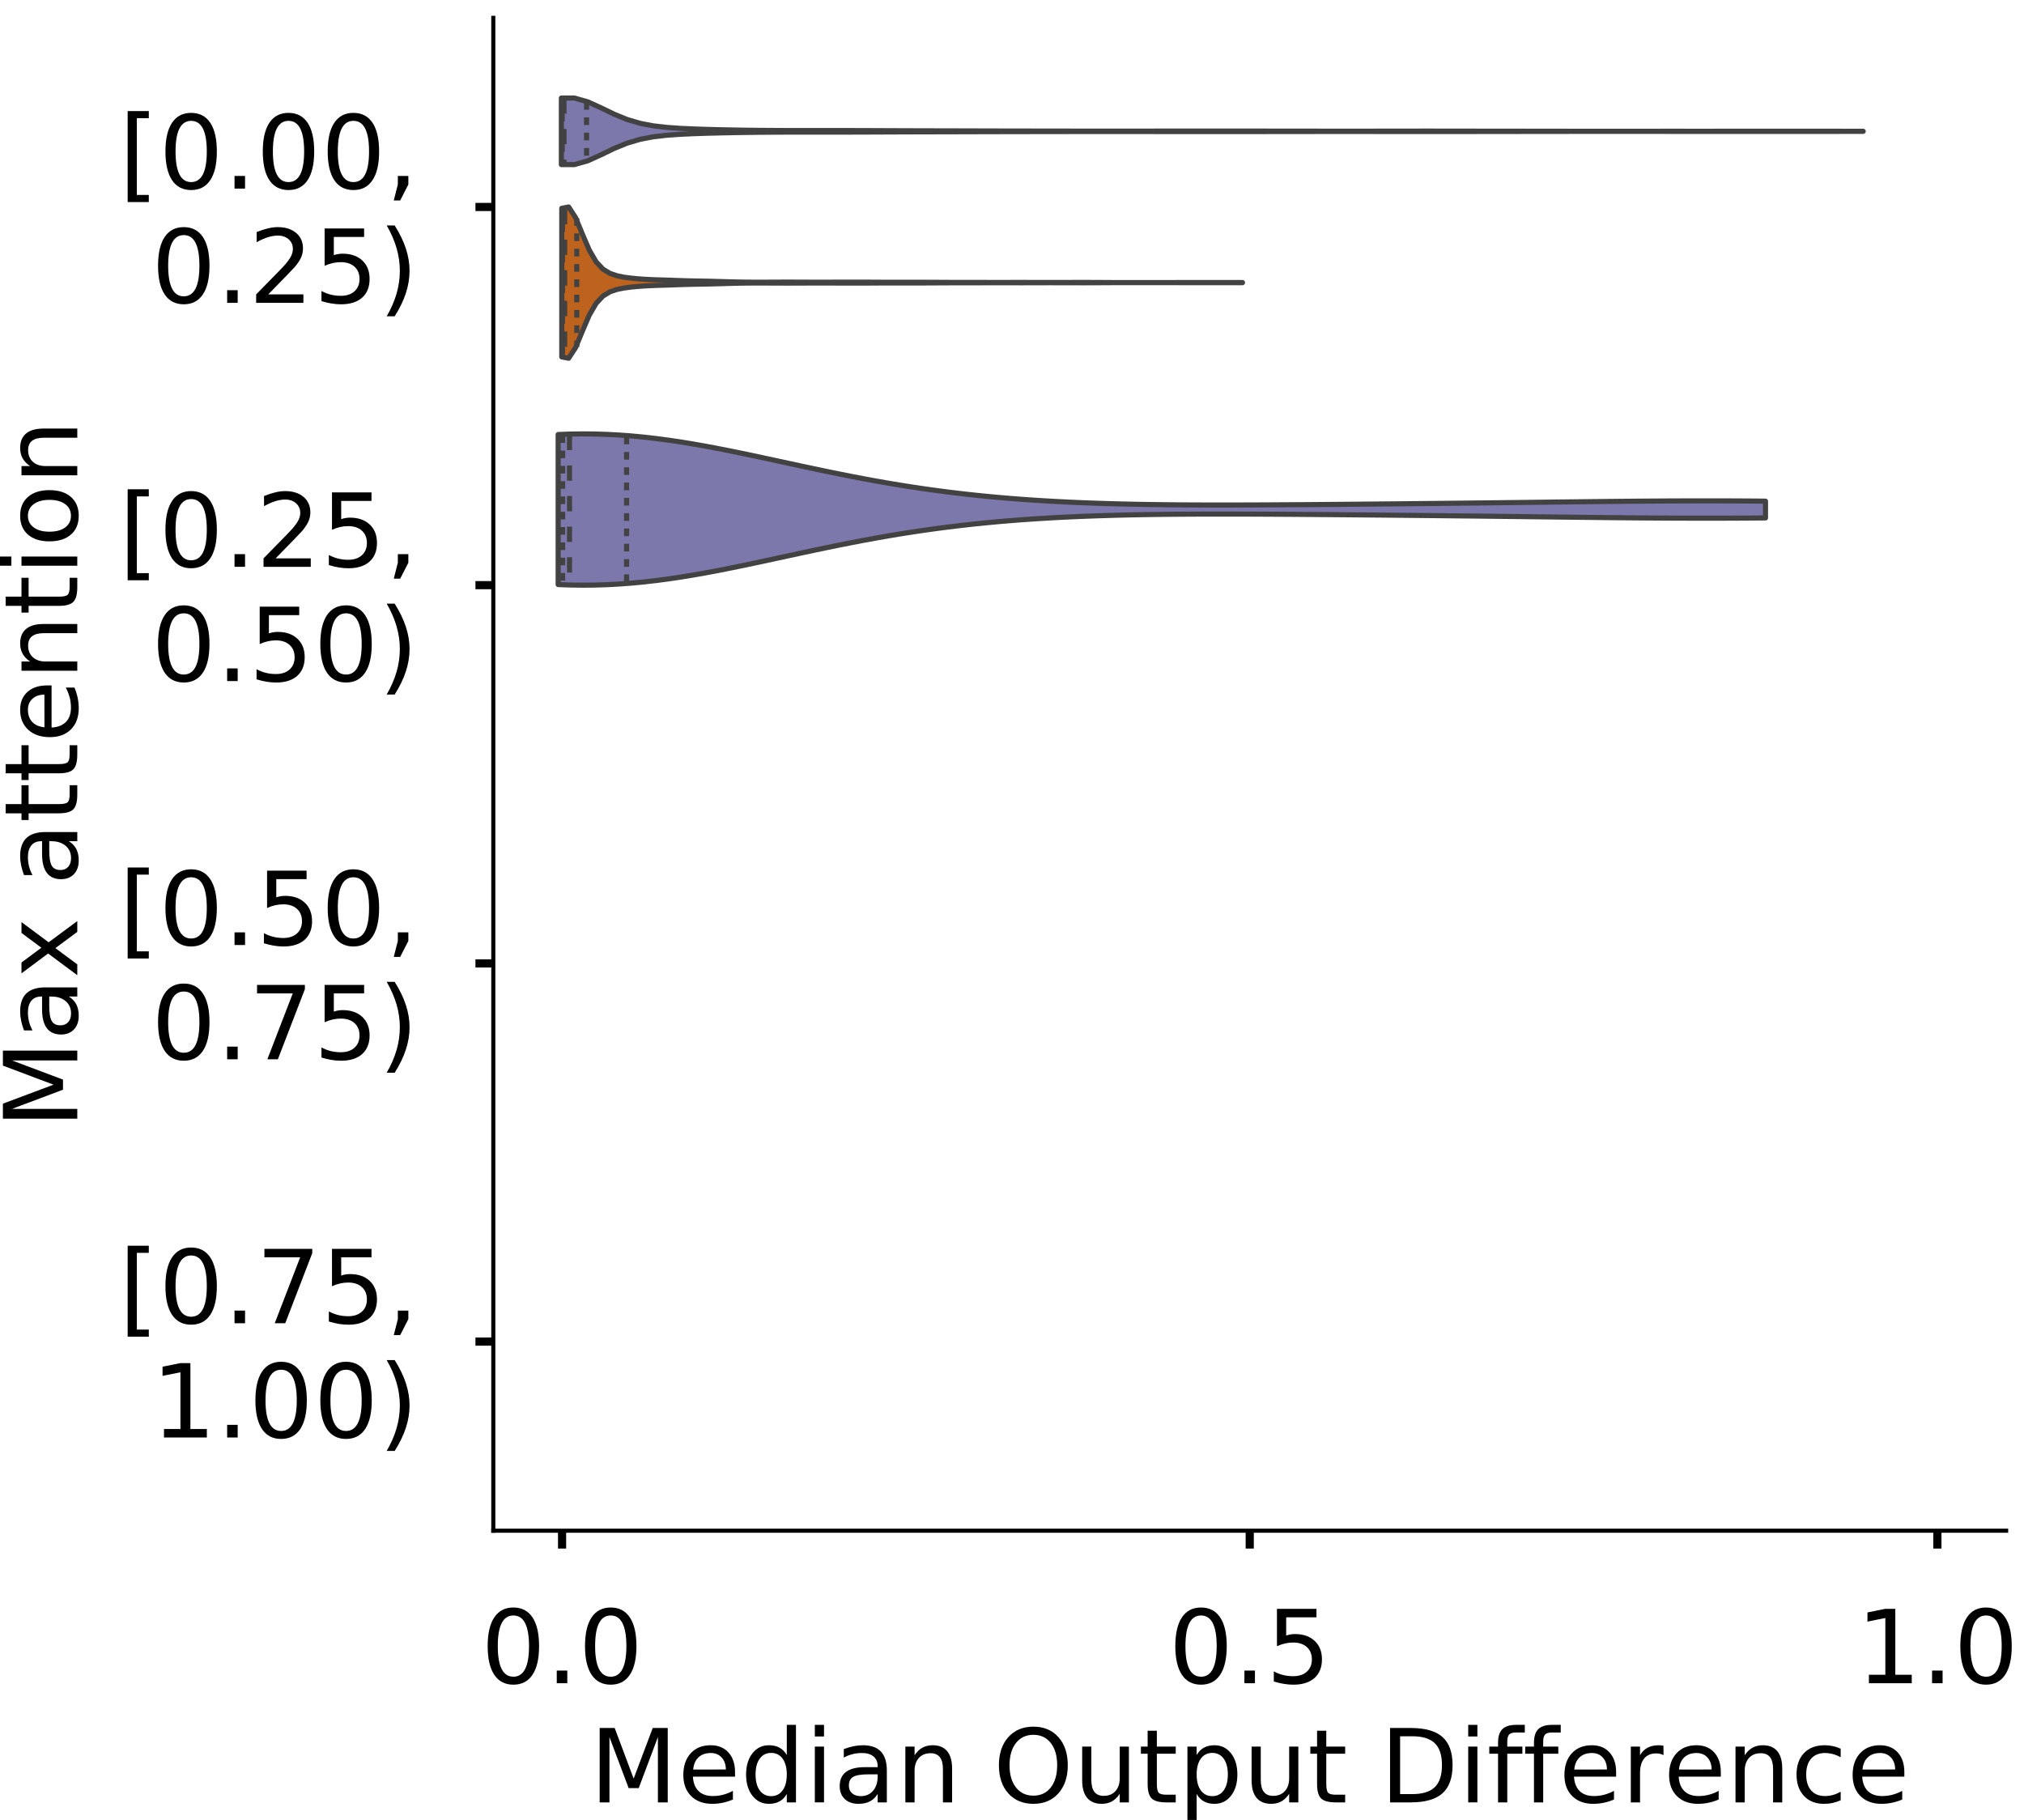 <?xml version="1.0" encoding="utf-8" standalone="no"?>
<!DOCTYPE svg PUBLIC "-//W3C//DTD SVG 1.1//EN"
  "http://www.w3.org/Graphics/SVG/1.1/DTD/svg11.dtd">
<!-- Created with matplotlib (https://matplotlib.org/) -->
<svg height="356.753pt" version="1.1" viewBox="0 0 396.753 356.753" width="396.753pt" xmlns="http://www.w3.org/2000/svg" xmlns:xlink="http://www.w3.org/1999/xlink">
 <defs>
  <style type="text/css">
*{stroke-linecap:butt;stroke-linejoin:round;}
  </style>
 </defs>
 <g id="figure_1">
  <g id="patch_1">
   <path d="M 0 356.753 
L 396.753 356.753 
L 396.753 0 
L 0 0 
z
" style="fill:#ffffff;"/>
  </g>
  <g id="axes_1">
   <g id="patch_2">
    <path d="M 96.7 300.053 
L 393.253 300.053 
L 393.253 3.5 
L 96.7 3.5 
z
" style="fill:#ffffff;"/>
   </g>
   <g id="PolyCollection_1">
    <defs>
     <path d="M 110.041 -324.489 
L 110.041 -337.534 
L 112.618 -337.532 
L 115.196 -336.803 
L 117.774 -335.634 
L 120.351 -334.387 
L 122.929 -333.331 
L 125.507 -332.571 
L 128.084 -332.082 
L 130.662 -331.784 
L 133.24 -331.601 
L 135.818 -331.482 
L 138.395 -331.396 
L 140.973 -331.33 
L 143.551 -331.277 
L 146.128 -331.235 
L 148.706 -331.204 
L 151.284 -331.184 
L 153.861 -331.172 
L 156.439 -331.167 
L 159.017 -331.167 
L 161.594 -331.168 
L 164.172 -331.167 
L 166.75 -331.164 
L 169.327 -331.157 
L 171.905 -331.147 
L 174.483 -331.136 
L 177.061 -331.126 
L 179.638 -331.118 
L 182.216 -331.111 
L 184.794 -331.105 
L 187.371 -331.099 
L 189.949 -331.093 
L 192.527 -331.086 
L 195.104 -331.079 
L 197.682 -331.074 
L 200.26 -331.07 
L 202.837 -331.066 
L 205.415 -331.062 
L 207.993 -331.059 
L 210.57 -331.055 
L 213.148 -331.052 
L 215.726 -331.05 
L 218.304 -331.049 
L 220.881 -331.051 
L 223.459 -331.053 
L 226.037 -331.056 
L 228.614 -331.059 
L 231.192 -331.06 
L 233.77 -331.06 
L 236.347 -331.06 
L 238.925 -331.059 
L 241.503 -331.058 
L 244.08 -331.058 
L 246.658 -331.057 
L 249.236 -331.056 
L 251.813 -331.054 
L 254.391 -331.05 
L 256.969 -331.047 
L 259.546 -331.044 
L 262.124 -331.043 
L 264.702 -331.042 
L 267.28 -331.044 
L 269.857 -331.046 
L 272.435 -331.05 
L 275.013 -331.054 
L 277.59 -331.056 
L 280.168 -331.057 
L 282.746 -331.055 
L 285.323 -331.052 
L 287.901 -331.048 
L 290.479 -331.044 
L 293.056 -331.041 
L 295.634 -331.038 
L 298.212 -331.036 
L 300.789 -331.033 
L 303.367 -331.03 
L 305.945 -331.026 
L 308.523 -331.023 
L 311.1 -331.021 
L 313.678 -331.02 
L 316.256 -331.02 
L 318.833 -331.021 
L 321.411 -331.023 
L 323.989 -331.024 
L 326.566 -331.025 
L 329.144 -331.025 
L 331.722 -331.024 
L 334.299 -331.024 
L 336.877 -331.025 
L 339.455 -331.026 
L 342.032 -331.028 
L 344.61 -331.03 
L 347.188 -331.032 
L 349.766 -331.032 
L 352.343 -331.032 
L 354.921 -331.031 
L 357.499 -331.028 
L 360.076 -331.026 
L 362.654 -331.023 
L 365.232 -331.02 
L 365.232 -331.003 
L 365.232 -331.003 
L 362.654 -331.001 
L 360.076 -330.998 
L 357.499 -330.995 
L 354.921 -330.993 
L 352.343 -330.992 
L 349.766 -330.991 
L 347.188 -330.992 
L 344.61 -330.994 
L 342.032 -330.996 
L 339.455 -330.997 
L 336.877 -330.999 
L 334.299 -330.999 
L 331.722 -330.999 
L 329.144 -330.999 
L 326.566 -330.999 
L 323.989 -331 
L 321.411 -331.001 
L 318.833 -331.002 
L 316.256 -331.004 
L 313.678 -331.004 
L 311.1 -331.003 
L 308.523 -331 
L 305.945 -330.997 
L 303.367 -330.994 
L 300.789 -330.991 
L 298.212 -330.988 
L 295.634 -330.985 
L 293.056 -330.983 
L 290.479 -330.979 
L 287.901 -330.976 
L 285.323 -330.972 
L 282.746 -330.969 
L 280.168 -330.967 
L 277.59 -330.968 
L 275.013 -330.97 
L 272.435 -330.974 
L 269.857 -330.977 
L 267.28 -330.98 
L 264.702 -330.981 
L 262.124 -330.981 
L 259.546 -330.979 
L 256.969 -330.977 
L 254.391 -330.973 
L 251.813 -330.97 
L 249.236 -330.968 
L 246.658 -330.966 
L 244.08 -330.966 
L 241.503 -330.966 
L 238.925 -330.965 
L 236.347 -330.964 
L 233.77 -330.963 
L 231.192 -330.963 
L 228.614 -330.965 
L 226.037 -330.967 
L 223.459 -330.97 
L 220.881 -330.973 
L 218.304 -330.974 
L 215.726 -330.974 
L 213.148 -330.972 
L 210.57 -330.969 
L 207.993 -330.965 
L 205.415 -330.961 
L 202.837 -330.958 
L 200.26 -330.954 
L 197.682 -330.95 
L 195.104 -330.944 
L 192.527 -330.938 
L 189.949 -330.931 
L 187.371 -330.924 
L 184.794 -330.918 
L 182.216 -330.912 
L 179.638 -330.906 
L 177.061 -330.898 
L 174.483 -330.888 
L 171.905 -330.877 
L 169.327 -330.867 
L 166.75 -330.86 
L 164.172 -330.856 
L 161.594 -330.856 
L 159.017 -330.857 
L 156.439 -330.856 
L 153.861 -330.852 
L 151.284 -330.84 
L 148.706 -330.819 
L 146.128 -330.788 
L 143.551 -330.747 
L 140.973 -330.694 
L 138.395 -330.628 
L 135.818 -330.542 
L 133.24 -330.422 
L 130.662 -330.239 
L 128.084 -329.941 
L 125.507 -329.452 
L 122.929 -328.693 
L 120.351 -327.637 
L 117.774 -326.39 
L 115.196 -325.22 
L 112.618 -324.492 
L 110.041 -324.489 
z
" id="m27e1984eb0" style="stroke:#424242;"/>
    </defs>
    <g clip-path="url(#p5f939a2871)">
     <use style="fill:#7c78ab;stroke:#424242;" x="0" xlink:href="#m27e1984eb0" y="356.753"/>
    </g>
   </g>
   <g id="PolyCollection_2">
    <defs>
     <path d="M 110.12 -286.792 
L 110.12 -315.921 
L 111.468 -316.184 
L 112.816 -314.118 
L 114.164 -310.861 
L 115.512 -307.723 
L 116.86 -305.417 
L 118.207 -303.986 
L 119.555 -303.17 
L 120.903 -302.707 
L 122.251 -302.43 
L 123.599 -302.247 
L 124.947 -302.114 
L 126.295 -302.014 
L 127.643 -301.945 
L 128.99 -301.897 
L 130.338 -301.857 
L 131.686 -301.813 
L 133.034 -301.765 
L 134.382 -301.721 
L 135.73 -301.688 
L 137.078 -301.663 
L 138.426 -301.639 
L 139.773 -301.608 
L 141.121 -301.571 
L 142.469 -301.532 
L 143.817 -301.496 
L 145.165 -301.467 
L 146.513 -301.448 
L 147.861 -301.438 
L 149.208 -301.437 
L 150.556 -301.442 
L 151.904 -301.449 
L 153.252 -301.454 
L 154.6 -301.456 
L 155.948 -301.453 
L 157.296 -301.447 
L 158.644 -301.442 
L 159.991 -301.439 
L 161.339 -301.439 
L 162.687 -301.441 
L 164.035 -301.445 
L 165.383 -301.448 
L 166.731 -301.451 
L 168.079 -301.451 
L 169.427 -301.449 
L 170.774 -301.442 
L 172.122 -301.435 
L 173.47 -301.428 
L 174.818 -301.425 
L 176.166 -301.426 
L 177.514 -301.429 
L 178.862 -301.43 
L 180.21 -301.428 
L 181.557 -301.423 
L 182.905 -301.416 
L 184.253 -301.41 
L 185.601 -301.403 
L 186.949 -301.398 
L 188.297 -301.394 
L 189.645 -301.393 
L 190.992 -301.393 
L 192.34 -301.392 
L 193.688 -301.389 
L 195.036 -301.387 
L 196.384 -301.386 
L 197.732 -301.389 
L 199.08 -301.391 
L 200.428 -301.392 
L 201.775 -301.389 
L 203.123 -301.385 
L 204.471 -301.382 
L 205.819 -301.38 
L 207.167 -301.382 
L 208.515 -301.385 
L 209.863 -301.389 
L 211.211 -301.391 
L 212.558 -301.392 
L 213.906 -301.389 
L 215.254 -301.384 
L 216.602 -301.376 
L 217.95 -301.369 
L 219.298 -301.364 
L 220.646 -301.363 
L 221.994 -301.364 
L 223.341 -301.366 
L 224.689 -301.367 
L 226.037 -301.366 
L 227.385 -301.365 
L 228.733 -301.365 
L 230.081 -301.367 
L 231.429 -301.371 
L 232.776 -301.375 
L 234.124 -301.377 
L 235.472 -301.377 
L 236.82 -301.374 
L 238.168 -301.373 
L 239.516 -301.374 
L 240.864 -301.375 
L 242.212 -301.375 
L 243.559 -301.373 
L 243.559 -301.34 
L 243.559 -301.34 
L 242.212 -301.338 
L 240.864 -301.338 
L 239.516 -301.339 
L 238.168 -301.34 
L 236.82 -301.339 
L 235.472 -301.336 
L 234.124 -301.336 
L 232.776 -301.338 
L 231.429 -301.342 
L 230.081 -301.346 
L 228.733 -301.348 
L 227.385 -301.348 
L 226.037 -301.347 
L 224.689 -301.346 
L 223.341 -301.347 
L 221.994 -301.349 
L 220.646 -301.35 
L 219.298 -301.349 
L 217.95 -301.344 
L 216.602 -301.337 
L 215.254 -301.329 
L 213.906 -301.324 
L 212.558 -301.321 
L 211.211 -301.322 
L 209.863 -301.324 
L 208.515 -301.328 
L 207.167 -301.331 
L 205.819 -301.333 
L 204.471 -301.331 
L 203.123 -301.328 
L 201.775 -301.324 
L 200.428 -301.321 
L 199.08 -301.322 
L 197.732 -301.324 
L 196.384 -301.327 
L 195.036 -301.326 
L 193.688 -301.324 
L 192.34 -301.321 
L 190.992 -301.32 
L 189.645 -301.32 
L 188.297 -301.319 
L 186.949 -301.315 
L 185.601 -301.31 
L 184.253 -301.303 
L 182.905 -301.297 
L 181.557 -301.29 
L 180.21 -301.285 
L 178.862 -301.283 
L 177.514 -301.284 
L 176.166 -301.287 
L 174.818 -301.288 
L 173.47 -301.285 
L 172.122 -301.278 
L 170.774 -301.271 
L 169.427 -301.264 
L 168.079 -301.262 
L 166.731 -301.262 
L 165.383 -301.265 
L 164.035 -301.268 
L 162.687 -301.272 
L 161.339 -301.274 
L 159.991 -301.274 
L 158.644 -301.271 
L 157.296 -301.266 
L 155.948 -301.26 
L 154.6 -301.257 
L 153.252 -301.259 
L 151.904 -301.264 
L 150.556 -301.271 
L 149.208 -301.276 
L 147.861 -301.274 
L 146.513 -301.265 
L 145.165 -301.246 
L 143.817 -301.217 
L 142.469 -301.181 
L 141.121 -301.142 
L 139.773 -301.105 
L 138.426 -301.074 
L 137.078 -301.05 
L 135.73 -301.025 
L 134.382 -300.992 
L 133.034 -300.948 
L 131.686 -300.9 
L 130.338 -300.856 
L 128.99 -300.816 
L 127.643 -300.768 
L 126.295 -300.699 
L 124.947 -300.599 
L 123.599 -300.466 
L 122.251 -300.283 
L 120.903 -300.006 
L 119.555 -299.543 
L 118.207 -298.727 
L 116.86 -297.296 
L 115.512 -294.99 
L 114.164 -291.852 
L 112.816 -288.595 
L 111.468 -286.529 
L 110.12 -286.792 
z
" id="mfe3f7e3e13" style="stroke:#424242;"/>
    </defs>
    <g clip-path="url(#p5f939a2871)">
     <use style="fill:#be631d;stroke:#424242;" x="0" xlink:href="#mfe3f7e3e13" y="356.753"/>
    </g>
   </g>
   <g id="PolyCollection_3">
    <defs>
     <path d="M 109.414 -242.164 
L 109.414 -271.583 
L 111.804 -271.669 
L 114.195 -271.701 
L 116.586 -271.68 
L 118.976 -271.605 
L 121.367 -271.478 
L 123.757 -271.3 
L 126.148 -271.074 
L 128.538 -270.802 
L 130.929 -270.488 
L 133.32 -270.135 
L 135.71 -269.746 
L 138.101 -269.326 
L 140.491 -268.879 
L 142.882 -268.41 
L 145.273 -267.922 
L 147.663 -267.421 
L 150.054 -266.91 
L 152.444 -266.394 
L 154.835 -265.876 
L 157.225 -265.361 
L 159.616 -264.852 
L 162.007 -264.352 
L 164.397 -263.863 
L 166.788 -263.389 
L 169.178 -262.931 
L 171.569 -262.491 
L 173.96 -262.071 
L 176.35 -261.671 
L 178.741 -261.294 
L 181.131 -260.938 
L 183.522 -260.605 
L 185.913 -260.294 
L 188.303 -260.005 
L 190.694 -259.739 
L 193.084 -259.494 
L 195.475 -259.269 
L 197.865 -259.065 
L 200.256 -258.88 
L 202.647 -258.713 
L 205.037 -258.564 
L 207.428 -258.431 
L 209.818 -258.313 
L 212.209 -258.21 
L 214.6 -258.12 
L 216.99 -258.043 
L 219.381 -257.977 
L 221.771 -257.922 
L 224.162 -257.876 
L 226.553 -257.84 
L 228.943 -257.811 
L 231.334 -257.789 
L 233.724 -257.774 
L 236.115 -257.765 
L 238.505 -257.761 
L 240.896 -257.761 
L 243.287 -257.766 
L 245.677 -257.773 
L 248.068 -257.784 
L 250.458 -257.797 
L 252.849 -257.812 
L 255.24 -257.828 
L 257.63 -257.847 
L 260.021 -257.866 
L 262.411 -257.886 
L 264.802 -257.907 
L 267.193 -257.929 
L 269.583 -257.951 
L 271.974 -257.974 
L 274.364 -257.997 
L 276.755 -258.021 
L 279.145 -258.046 
L 281.536 -258.07 
L 283.927 -258.096 
L 286.317 -258.122 
L 288.708 -258.148 
L 291.098 -258.175 
L 293.489 -258.203 
L 295.88 -258.231 
L 298.27 -258.26 
L 300.661 -258.288 
L 303.051 -258.317 
L 305.442 -258.346 
L 307.832 -258.374 
L 310.223 -258.402 
L 312.614 -258.429 
L 315.004 -258.454 
L 317.395 -258.478 
L 319.785 -258.5 
L 322.176 -258.52 
L 324.567 -258.537 
L 326.957 -258.551 
L 329.348 -258.562 
L 331.738 -258.568 
L 334.129 -258.571 
L 336.52 -258.57 
L 338.91 -258.564 
L 341.301 -258.553 
L 343.691 -258.538 
L 346.082 -258.518 
L 346.082 -255.229 
L 346.082 -255.229 
L 343.691 -255.209 
L 341.301 -255.194 
L 338.91 -255.183 
L 336.52 -255.177 
L 334.129 -255.176 
L 331.738 -255.179 
L 329.348 -255.185 
L 326.957 -255.196 
L 324.567 -255.21 
L 322.176 -255.227 
L 319.785 -255.247 
L 317.395 -255.269 
L 315.004 -255.293 
L 312.614 -255.318 
L 310.223 -255.345 
L 307.832 -255.373 
L 305.442 -255.401 
L 303.051 -255.43 
L 300.661 -255.459 
L 298.27 -255.487 
L 295.88 -255.516 
L 293.489 -255.544 
L 291.098 -255.572 
L 288.708 -255.599 
L 286.317 -255.625 
L 283.927 -255.651 
L 281.536 -255.677 
L 279.145 -255.701 
L 276.755 -255.726 
L 274.364 -255.75 
L 271.974 -255.773 
L 269.583 -255.796 
L 267.193 -255.818 
L 264.802 -255.84 
L 262.411 -255.861 
L 260.021 -255.881 
L 257.63 -255.9 
L 255.24 -255.919 
L 252.849 -255.935 
L 250.458 -255.95 
L 248.068 -255.963 
L 245.677 -255.974 
L 243.287 -255.981 
L 240.896 -255.986 
L 238.505 -255.986 
L 236.115 -255.982 
L 233.724 -255.973 
L 231.334 -255.958 
L 228.943 -255.936 
L 226.553 -255.907 
L 224.162 -255.871 
L 221.771 -255.825 
L 219.381 -255.77 
L 216.99 -255.704 
L 214.6 -255.627 
L 212.209 -255.537 
L 209.818 -255.434 
L 207.428 -255.316 
L 205.037 -255.183 
L 202.647 -255.034 
L 200.256 -254.867 
L 197.865 -254.682 
L 195.475 -254.478 
L 193.084 -254.253 
L 190.694 -254.008 
L 188.303 -253.742 
L 185.913 -253.453 
L 183.522 -253.142 
L 181.131 -252.809 
L 178.741 -252.453 
L 176.35 -252.076 
L 173.96 -251.676 
L 171.569 -251.256 
L 169.178 -250.816 
L 166.788 -250.358 
L 164.397 -249.884 
L 162.007 -249.395 
L 159.616 -248.895 
L 157.225 -248.386 
L 154.835 -247.871 
L 152.444 -247.353 
L 150.054 -246.837 
L 147.663 -246.326 
L 145.273 -245.825 
L 142.882 -245.337 
L 140.491 -244.868 
L 138.101 -244.421 
L 135.71 -244.001 
L 133.32 -243.612 
L 130.929 -243.259 
L 128.538 -242.945 
L 126.148 -242.673 
L 123.757 -242.447 
L 121.367 -242.269 
L 118.976 -242.142 
L 116.586 -242.067 
L 114.195 -242.046 
L 111.804 -242.078 
L 109.414 -242.164 
z
" id="m04aef0088c" style="stroke:#424242;"/>
    </defs>
    <g clip-path="url(#p5f939a2871)">
     <use style="fill:#7c78ab;stroke:#424242;" x="0" xlink:href="#m04aef0088c" y="356.753"/>
    </g>
   </g>
   <g id="patch_3">
    <path clip-path="url(#p5f939a2871)" d="M 110.18 40.569 
L 110.18 40.569 
L 110.18 40.569 
L 110.18 40.569 
z
" style="fill:#7c78ab;stroke:#424242;stroke-linejoin:miter;stroke-width:0.5;"/>
   </g>
   <g id="patch_4">
    <path clip-path="url(#p5f939a2871)" d="M 110.18 40.569 
L 110.18 40.569 
L 110.18 40.569 
L 110.18 40.569 
z
" style="fill:#be631d;stroke:#424242;stroke-linejoin:miter;stroke-width:0.5;"/>
   </g>
   <g id="matplotlib.axis_1">
    <g id="xtick_1">
     <g id="line2d_1">
      <defs>
       <path d="M 0 0 
L 0 3.5 
" id="mf118e7dd90" style="stroke:#000000;stroke-width:1.6;"/>
      </defs>
      <g>
       <use style="stroke:#000000;stroke-width:1.6;" x="110.18" xlink:href="#mf118e7dd90" y="300.053"/>
      </g>
     </g>
     <g id="text_1">
      <!-- 0.0 -->
      <defs>
       <path d="M 31.781 66.406 
Q 24.172 66.406 20.328 58.906 
Q 16.5 51.422 16.5 36.375 
Q 16.5 21.391 20.328 13.891 
Q 24.172 6.391 31.781 6.391 
Q 39.453 6.391 43.281 13.891 
Q 47.125 21.391 47.125 36.375 
Q 47.125 51.422 43.281 58.906 
Q 39.453 66.406 31.781 66.406 
z
M 31.781 74.219 
Q 44.047 74.219 50.516 64.516 
Q 56.984 54.828 56.984 36.375 
Q 56.984 17.969 50.516 8.266 
Q 44.047 -1.422 31.781 -1.422 
Q 19.531 -1.422 13.062 8.266 
Q 6.594 17.969 6.594 36.375 
Q 6.594 54.828 13.062 64.516 
Q 19.531 74.219 31.781 74.219 
z
" id="DejaVuSans-48"/>
       <path d="M 10.688 12.406 
L 21 12.406 
L 21 0 
L 10.688 0 
z
" id="DejaVuSans-46"/>
      </defs>
      <g transform="translate(94.277 329.95)scale(0.2 -0.2)">
       <use xlink:href="#DejaVuSans-48"/>
       <use x="63.623" xlink:href="#DejaVuSans-46"/>
       <use x="95.41" xlink:href="#DejaVuSans-48"/>
      </g>
     </g>
    </g>
    <g id="xtick_2">
     <g id="line2d_2">
      <g>
       <use style="stroke:#000000;stroke-width:1.6;" x="244.977" xlink:href="#mf118e7dd90" y="300.053"/>
      </g>
     </g>
     <g id="text_2">
      <!-- 0.5 -->
      <defs>
       <path d="M 10.797 72.906 
L 49.516 72.906 
L 49.516 64.594 
L 19.828 64.594 
L 19.828 46.734 
Q 21.969 47.469 24.109 47.828 
Q 26.266 48.188 28.422 48.188 
Q 40.625 48.188 47.75 41.5 
Q 54.891 34.812 54.891 23.391 
Q 54.891 11.625 47.562 5.094 
Q 40.234 -1.422 26.906 -1.422 
Q 22.312 -1.422 17.547 -0.641 
Q 12.797 0.141 7.719 1.703 
L 7.719 11.625 
Q 12.109 9.234 16.797 8.062 
Q 21.484 6.891 26.703 6.891 
Q 35.156 6.891 40.078 11.328 
Q 45.016 15.766 45.016 23.391 
Q 45.016 31 40.078 35.438 
Q 35.156 39.891 26.703 39.891 
Q 22.75 39.891 18.812 39.016 
Q 14.891 38.141 10.797 36.281 
z
" id="DejaVuSans-53"/>
      </defs>
      <g transform="translate(229.074 329.95)scale(0.2 -0.2)">
       <use xlink:href="#DejaVuSans-48"/>
       <use x="63.623" xlink:href="#DejaVuSans-46"/>
       <use x="95.41" xlink:href="#DejaVuSans-53"/>
      </g>
     </g>
    </g>
    <g id="xtick_3">
     <g id="line2d_3">
      <g>
       <use style="stroke:#000000;stroke-width:1.6;" x="379.774" xlink:href="#mf118e7dd90" y="300.053"/>
      </g>
     </g>
     <g id="text_3">
      <!-- 1.0 -->
      <defs>
       <path d="M 12.406 8.297 
L 28.516 8.297 
L 28.516 63.922 
L 10.984 60.406 
L 10.984 69.391 
L 28.422 72.906 
L 38.281 72.906 
L 38.281 8.297 
L 54.391 8.297 
L 54.391 0 
L 12.406 0 
z
" id="DejaVuSans-49"/>
      </defs>
      <g transform="translate(363.871 329.95)scale(0.2 -0.2)">
       <use xlink:href="#DejaVuSans-49"/>
       <use x="63.623" xlink:href="#DejaVuSans-46"/>
       <use x="95.41" xlink:href="#DejaVuSans-48"/>
      </g>
     </g>
    </g>
    <g id="text_4">
     <!-- Median Output Difference -->
     <defs>
      <path d="M 9.812 72.906 
L 24.516 72.906 
L 43.109 23.297 
L 61.812 72.906 
L 76.516 72.906 
L 76.516 0 
L 66.891 0 
L 66.891 64.016 
L 48.094 14.016 
L 38.188 14.016 
L 19.391 64.016 
L 19.391 0 
L 9.812 0 
z
" id="DejaVuSans-77"/>
      <path d="M 56.203 29.594 
L 56.203 25.203 
L 14.891 25.203 
Q 15.484 15.922 20.484 11.062 
Q 25.484 6.203 34.422 6.203 
Q 39.594 6.203 44.453 7.469 
Q 49.312 8.734 54.109 11.281 
L 54.109 2.781 
Q 49.266 0.734 44.188 -0.344 
Q 39.109 -1.422 33.891 -1.422 
Q 20.797 -1.422 13.156 6.188 
Q 5.516 13.812 5.516 26.812 
Q 5.516 40.234 12.766 48.109 
Q 20.016 56 32.328 56 
Q 43.359 56 49.781 48.891 
Q 56.203 41.797 56.203 29.594 
z
M 47.219 32.234 
Q 47.125 39.594 43.094 43.984 
Q 39.062 48.391 32.422 48.391 
Q 24.906 48.391 20.391 44.141 
Q 15.875 39.891 15.188 32.172 
z
" id="DejaVuSans-101"/>
      <path d="M 45.406 46.391 
L 45.406 75.984 
L 54.391 75.984 
L 54.391 0 
L 45.406 0 
L 45.406 8.203 
Q 42.578 3.328 38.25 0.953 
Q 33.938 -1.422 27.875 -1.422 
Q 17.969 -1.422 11.734 6.484 
Q 5.516 14.406 5.516 27.297 
Q 5.516 40.188 11.734 48.094 
Q 17.969 56 27.875 56 
Q 33.938 56 38.25 53.625 
Q 42.578 51.266 45.406 46.391 
z
M 14.797 27.297 
Q 14.797 17.391 18.875 11.75 
Q 22.953 6.109 30.078 6.109 
Q 37.203 6.109 41.297 11.75 
Q 45.406 17.391 45.406 27.297 
Q 45.406 37.203 41.297 42.844 
Q 37.203 48.484 30.078 48.484 
Q 22.953 48.484 18.875 42.844 
Q 14.797 37.203 14.797 27.297 
z
" id="DejaVuSans-100"/>
      <path d="M 9.422 54.688 
L 18.406 54.688 
L 18.406 0 
L 9.422 0 
z
M 9.422 75.984 
L 18.406 75.984 
L 18.406 64.594 
L 9.422 64.594 
z
" id="DejaVuSans-105"/>
      <path d="M 34.281 27.484 
Q 23.391 27.484 19.188 25 
Q 14.984 22.516 14.984 16.5 
Q 14.984 11.719 18.141 8.906 
Q 21.297 6.109 26.703 6.109 
Q 34.188 6.109 38.703 11.406 
Q 43.219 16.703 43.219 25.484 
L 43.219 27.484 
z
M 52.203 31.203 
L 52.203 0 
L 43.219 0 
L 43.219 8.297 
Q 40.141 3.328 35.547 0.953 
Q 30.953 -1.422 24.312 -1.422 
Q 15.922 -1.422 10.953 3.297 
Q 6 8.016 6 15.922 
Q 6 25.141 12.172 29.828 
Q 18.359 34.516 30.609 34.516 
L 43.219 34.516 
L 43.219 35.406 
Q 43.219 41.609 39.141 45 
Q 35.062 48.391 27.688 48.391 
Q 23 48.391 18.547 47.266 
Q 14.109 46.141 10.016 43.891 
L 10.016 52.203 
Q 14.938 54.109 19.578 55.047 
Q 24.219 56 28.609 56 
Q 40.484 56 46.344 49.844 
Q 52.203 43.703 52.203 31.203 
z
" id="DejaVuSans-97"/>
      <path d="M 54.891 33.016 
L 54.891 0 
L 45.906 0 
L 45.906 32.719 
Q 45.906 40.484 42.875 44.328 
Q 39.844 48.188 33.797 48.188 
Q 26.516 48.188 22.312 43.547 
Q 18.109 38.922 18.109 30.906 
L 18.109 0 
L 9.078 0 
L 9.078 54.688 
L 18.109 54.688 
L 18.109 46.188 
Q 21.344 51.125 25.703 53.562 
Q 30.078 56 35.797 56 
Q 45.219 56 50.047 50.172 
Q 54.891 44.344 54.891 33.016 
z
" id="DejaVuSans-110"/>
      <path id="DejaVuSans-32"/>
      <path d="M 39.406 66.219 
Q 28.656 66.219 22.328 58.203 
Q 16.016 50.203 16.016 36.375 
Q 16.016 22.609 22.328 14.594 
Q 28.656 6.594 39.406 6.594 
Q 50.141 6.594 56.422 14.594 
Q 62.703 22.609 62.703 36.375 
Q 62.703 50.203 56.422 58.203 
Q 50.141 66.219 39.406 66.219 
z
M 39.406 74.219 
Q 54.734 74.219 63.906 63.938 
Q 73.094 53.656 73.094 36.375 
Q 73.094 19.141 63.906 8.859 
Q 54.734 -1.422 39.406 -1.422 
Q 24.031 -1.422 14.812 8.828 
Q 5.609 19.094 5.609 36.375 
Q 5.609 53.656 14.812 63.938 
Q 24.031 74.219 39.406 74.219 
z
" id="DejaVuSans-79"/>
      <path d="M 8.5 21.578 
L 8.5 54.688 
L 17.484 54.688 
L 17.484 21.922 
Q 17.484 14.156 20.5 10.266 
Q 23.531 6.391 29.594 6.391 
Q 36.859 6.391 41.078 11.031 
Q 45.312 15.672 45.312 23.688 
L 45.312 54.688 
L 54.297 54.688 
L 54.297 0 
L 45.312 0 
L 45.312 8.406 
Q 42.047 3.422 37.719 1 
Q 33.406 -1.422 27.688 -1.422 
Q 18.266 -1.422 13.375 4.438 
Q 8.5 10.297 8.5 21.578 
z
M 31.109 56 
z
" id="DejaVuSans-117"/>
      <path d="M 18.312 70.219 
L 18.312 54.688 
L 36.812 54.688 
L 36.812 47.703 
L 18.312 47.703 
L 18.312 18.016 
Q 18.312 11.328 20.141 9.422 
Q 21.969 7.516 27.594 7.516 
L 36.812 7.516 
L 36.812 0 
L 27.594 0 
Q 17.188 0 13.234 3.875 
Q 9.281 7.766 9.281 18.016 
L 9.281 47.703 
L 2.688 47.703 
L 2.688 54.688 
L 9.281 54.688 
L 9.281 70.219 
z
" id="DejaVuSans-116"/>
      <path d="M 18.109 8.203 
L 18.109 -20.797 
L 9.078 -20.797 
L 9.078 54.688 
L 18.109 54.688 
L 18.109 46.391 
Q 20.953 51.266 25.266 53.625 
Q 29.594 56 35.594 56 
Q 45.562 56 51.781 48.094 
Q 58.016 40.188 58.016 27.297 
Q 58.016 14.406 51.781 6.484 
Q 45.562 -1.422 35.594 -1.422 
Q 29.594 -1.422 25.266 0.953 
Q 20.953 3.328 18.109 8.203 
z
M 48.688 27.297 
Q 48.688 37.203 44.609 42.844 
Q 40.531 48.484 33.406 48.484 
Q 26.266 48.484 22.188 42.844 
Q 18.109 37.203 18.109 27.297 
Q 18.109 17.391 22.188 11.75 
Q 26.266 6.109 33.406 6.109 
Q 40.531 6.109 44.609 11.75 
Q 48.688 17.391 48.688 27.297 
z
" id="DejaVuSans-112"/>
      <path d="M 19.672 64.797 
L 19.672 8.109 
L 31.594 8.109 
Q 46.688 8.109 53.688 14.938 
Q 60.688 21.781 60.688 36.531 
Q 60.688 51.172 53.688 57.984 
Q 46.688 64.797 31.594 64.797 
z
M 9.812 72.906 
L 30.078 72.906 
Q 51.266 72.906 61.172 64.094 
Q 71.094 55.281 71.094 36.531 
Q 71.094 17.672 61.125 8.828 
Q 51.172 0 30.078 0 
L 9.812 0 
z
" id="DejaVuSans-68"/>
      <path d="M 37.109 75.984 
L 37.109 68.5 
L 28.516 68.5 
Q 23.688 68.5 21.797 66.547 
Q 19.922 64.594 19.922 59.516 
L 19.922 54.688 
L 34.719 54.688 
L 34.719 47.703 
L 19.922 47.703 
L 19.922 0 
L 10.891 0 
L 10.891 47.703 
L 2.297 47.703 
L 2.297 54.688 
L 10.891 54.688 
L 10.891 58.5 
Q 10.891 67.625 15.141 71.797 
Q 19.391 75.984 28.609 75.984 
z
" id="DejaVuSans-102"/>
      <path d="M 41.109 46.297 
Q 39.594 47.172 37.812 47.578 
Q 36.031 48 33.891 48 
Q 26.266 48 22.188 43.047 
Q 18.109 38.094 18.109 28.812 
L 18.109 0 
L 9.078 0 
L 9.078 54.688 
L 18.109 54.688 
L 18.109 46.188 
Q 20.953 51.172 25.484 53.578 
Q 30.031 56 36.531 56 
Q 37.453 56 38.578 55.875 
Q 39.703 55.766 41.062 55.516 
z
" id="DejaVuSans-114"/>
      <path d="M 48.781 52.594 
L 48.781 44.188 
Q 44.969 46.297 41.141 47.344 
Q 37.312 48.391 33.406 48.391 
Q 24.656 48.391 19.812 42.844 
Q 14.984 37.312 14.984 27.297 
Q 14.984 17.281 19.812 11.734 
Q 24.656 6.203 33.406 6.203 
Q 37.312 6.203 41.141 7.25 
Q 44.969 8.297 48.781 10.406 
L 48.781 2.094 
Q 45.016 0.344 40.984 -0.531 
Q 36.969 -1.422 32.422 -1.422 
Q 20.062 -1.422 12.781 6.344 
Q 5.516 14.109 5.516 27.297 
Q 5.516 40.672 12.859 48.328 
Q 20.219 56 33.016 56 
Q 37.156 56 41.109 55.141 
Q 45.062 54.297 48.781 52.594 
z
" id="DejaVuSans-99"/>
     </defs>
     <g transform="translate(115.589 353.306)scale(0.2 -0.2)">
      <use xlink:href="#DejaVuSans-77"/>
      <use x="86.279" xlink:href="#DejaVuSans-101"/>
      <use x="147.803" xlink:href="#DejaVuSans-100"/>
      <use x="211.279" xlink:href="#DejaVuSans-105"/>
      <use x="239.062" xlink:href="#DejaVuSans-97"/>
      <use x="300.342" xlink:href="#DejaVuSans-110"/>
      <use x="363.721" xlink:href="#DejaVuSans-32"/>
      <use x="395.508" xlink:href="#DejaVuSans-79"/>
      <use x="474.219" xlink:href="#DejaVuSans-117"/>
      <use x="537.598" xlink:href="#DejaVuSans-116"/>
      <use x="576.807" xlink:href="#DejaVuSans-112"/>
      <use x="640.283" xlink:href="#DejaVuSans-117"/>
      <use x="703.662" xlink:href="#DejaVuSans-116"/>
      <use x="742.871" xlink:href="#DejaVuSans-32"/>
      <use x="774.658" xlink:href="#DejaVuSans-68"/>
      <use x="851.66" xlink:href="#DejaVuSans-105"/>
      <use x="879.443" xlink:href="#DejaVuSans-102"/>
      <use x="914.648" xlink:href="#DejaVuSans-102"/>
      <use x="949.854" xlink:href="#DejaVuSans-101"/>
      <use x="1011.377" xlink:href="#DejaVuSans-114"/>
      <use x="1052.459" xlink:href="#DejaVuSans-101"/>
      <use x="1113.982" xlink:href="#DejaVuSans-110"/>
      <use x="1177.361" xlink:href="#DejaVuSans-99"/>
      <use x="1232.342" xlink:href="#DejaVuSans-101"/>
     </g>
    </g>
   </g>
   <g id="matplotlib.axis_2">
    <g id="ytick_1">
     <g id="line2d_4">
      <defs>
       <path d="M 0 0 
L -3.5 0 
" id="m37f1d55ba6" style="stroke:#000000;stroke-width:1.6;"/>
      </defs>
      <g>
       <use style="stroke:#000000;stroke-width:1.6;" x="96.7" xlink:href="#m37f1d55ba6" y="40.569"/>
      </g>
     </g>
     <g id="text_5">
      <!-- [0.00, -->
      <defs>
       <path d="M 8.594 75.984 
L 29.297 75.984 
L 29.297 69 
L 17.578 69 
L 17.578 -6.203 
L 29.297 -6.203 
L 29.297 -13.188 
L 8.594 -13.188 
z
" id="DejaVuSans-91"/>
       <path d="M 11.719 12.406 
L 22.016 12.406 
L 22.016 4 
L 14.016 -11.625 
L 7.719 -11.625 
L 11.719 4 
z
" id="DejaVuSans-44"/>
      </defs>
      <g transform="translate(23.309 36.97)scale(0.2 -0.2)">
       <use xlink:href="#DejaVuSans-91"/>
       <use x="39.014" xlink:href="#DejaVuSans-48"/>
       <use x="102.637" xlink:href="#DejaVuSans-46"/>
       <use x="134.424" xlink:href="#DejaVuSans-48"/>
       <use x="198.047" xlink:href="#DejaVuSans-48"/>
       <use x="261.67" xlink:href="#DejaVuSans-44"/>
      </g>
      <!-- 0.25) -->
      <defs>
       <path d="M 19.188 8.297 
L 53.609 8.297 
L 53.609 0 
L 7.328 0 
L 7.328 8.297 
Q 12.938 14.109 22.625 23.891 
Q 32.328 33.688 34.812 36.531 
Q 39.547 41.844 41.422 45.531 
Q 43.312 49.219 43.312 52.781 
Q 43.312 58.594 39.234 62.25 
Q 35.156 65.922 28.609 65.922 
Q 23.969 65.922 18.812 64.312 
Q 13.672 62.703 7.812 59.422 
L 7.812 69.391 
Q 13.766 71.781 18.938 73 
Q 24.125 74.219 28.422 74.219 
Q 39.75 74.219 46.484 68.547 
Q 53.219 62.891 53.219 53.422 
Q 53.219 48.922 51.531 44.891 
Q 49.859 40.875 45.406 35.406 
Q 44.188 33.984 37.641 27.219 
Q 31.109 20.453 19.188 8.297 
z
" id="DejaVuSans-50"/>
       <path d="M 8.016 75.875 
L 15.828 75.875 
Q 23.141 64.359 26.781 53.312 
Q 30.422 42.281 30.422 31.391 
Q 30.422 20.453 26.781 9.375 
Q 23.141 -1.703 15.828 -13.188 
L 8.016 -13.188 
Q 14.5 -2 17.703 9.062 
Q 20.906 20.125 20.906 31.391 
Q 20.906 42.672 17.703 53.656 
Q 14.5 64.656 8.016 75.875 
z
" id="DejaVuSans-41"/>
      </defs>
      <g transform="translate(29.666 59.365)scale(0.2 -0.2)">
       <use xlink:href="#DejaVuSans-48"/>
       <use x="63.623" xlink:href="#DejaVuSans-46"/>
       <use x="95.41" xlink:href="#DejaVuSans-50"/>
       <use x="159.033" xlink:href="#DejaVuSans-53"/>
       <use x="222.656" xlink:href="#DejaVuSans-41"/>
      </g>
     </g>
    </g>
    <g id="ytick_2">
     <g id="line2d_5">
      <g>
       <use style="stroke:#000000;stroke-width:1.6;" x="96.7" xlink:href="#m37f1d55ba6" y="114.707"/>
      </g>
     </g>
     <g id="text_6">
      <!-- [0.25, -->
      <g transform="translate(23.309 111.108)scale(0.2 -0.2)">
       <use xlink:href="#DejaVuSans-91"/>
       <use x="39.014" xlink:href="#DejaVuSans-48"/>
       <use x="102.637" xlink:href="#DejaVuSans-46"/>
       <use x="134.424" xlink:href="#DejaVuSans-50"/>
       <use x="198.047" xlink:href="#DejaVuSans-53"/>
       <use x="261.67" xlink:href="#DejaVuSans-44"/>
      </g>
      <!-- 0.50) -->
      <g transform="translate(29.666 133.504)scale(0.2 -0.2)">
       <use xlink:href="#DejaVuSans-48"/>
       <use x="63.623" xlink:href="#DejaVuSans-46"/>
       <use x="95.41" xlink:href="#DejaVuSans-53"/>
       <use x="159.033" xlink:href="#DejaVuSans-48"/>
       <use x="222.656" xlink:href="#DejaVuSans-41"/>
      </g>
     </g>
    </g>
    <g id="ytick_3">
     <g id="line2d_6">
      <g>
       <use style="stroke:#000000;stroke-width:1.6;" x="96.7" xlink:href="#m37f1d55ba6" y="188.846"/>
      </g>
     </g>
     <g id="text_7">
      <!-- [0.50, -->
      <g transform="translate(23.309 185.246)scale(0.2 -0.2)">
       <use xlink:href="#DejaVuSans-91"/>
       <use x="39.014" xlink:href="#DejaVuSans-48"/>
       <use x="102.637" xlink:href="#DejaVuSans-46"/>
       <use x="134.424" xlink:href="#DejaVuSans-53"/>
       <use x="198.047" xlink:href="#DejaVuSans-48"/>
       <use x="261.67" xlink:href="#DejaVuSans-44"/>
      </g>
      <!-- 0.75) -->
      <defs>
       <path d="M 8.203 72.906 
L 55.078 72.906 
L 55.078 68.703 
L 28.609 0 
L 18.312 0 
L 43.219 64.594 
L 8.203 64.594 
z
" id="DejaVuSans-55"/>
      </defs>
      <g transform="translate(29.666 207.642)scale(0.2 -0.2)">
       <use xlink:href="#DejaVuSans-48"/>
       <use x="63.623" xlink:href="#DejaVuSans-46"/>
       <use x="95.41" xlink:href="#DejaVuSans-55"/>
       <use x="159.033" xlink:href="#DejaVuSans-53"/>
       <use x="222.656" xlink:href="#DejaVuSans-41"/>
      </g>
     </g>
    </g>
    <g id="ytick_4">
     <g id="line2d_7">
      <g>
       <use style="stroke:#000000;stroke-width:1.6;" x="96.7" xlink:href="#m37f1d55ba6" y="262.984"/>
      </g>
     </g>
     <g id="text_8">
      <!-- [0.75, -->
      <g transform="translate(23.309 259.385)scale(0.2 -0.2)">
       <use xlink:href="#DejaVuSans-91"/>
       <use x="39.014" xlink:href="#DejaVuSans-48"/>
       <use x="102.637" xlink:href="#DejaVuSans-46"/>
       <use x="134.424" xlink:href="#DejaVuSans-55"/>
       <use x="198.047" xlink:href="#DejaVuSans-53"/>
       <use x="261.67" xlink:href="#DejaVuSans-44"/>
      </g>
      <!-- 1.00) -->
      <g transform="translate(29.666 281.78)scale(0.2 -0.2)">
       <use xlink:href="#DejaVuSans-49"/>
       <use x="63.623" xlink:href="#DejaVuSans-46"/>
       <use x="95.41" xlink:href="#DejaVuSans-48"/>
       <use x="159.033" xlink:href="#DejaVuSans-48"/>
       <use x="222.656" xlink:href="#DejaVuSans-41"/>
      </g>
     </g>
    </g>
    <g id="text_9">
     <!-- Max attention -->
     <defs>
      <path d="M 54.891 54.688 
L 35.109 28.078 
L 55.906 0 
L 45.312 0 
L 29.391 21.484 
L 13.484 0 
L 2.875 0 
L 24.125 28.609 
L 4.688 54.688 
L 15.281 54.688 
L 29.781 35.203 
L 44.281 54.688 
z
" id="DejaVuSans-120"/>
      <path d="M 30.609 48.391 
Q 23.391 48.391 19.188 42.75 
Q 14.984 37.109 14.984 27.297 
Q 14.984 17.484 19.156 11.844 
Q 23.344 6.203 30.609 6.203 
Q 37.797 6.203 41.984 11.859 
Q 46.188 17.531 46.188 27.297 
Q 46.188 37.016 41.984 42.703 
Q 37.797 48.391 30.609 48.391 
z
M 30.609 56 
Q 42.328 56 49.016 48.375 
Q 55.719 40.766 55.719 27.297 
Q 55.719 13.875 49.016 6.219 
Q 42.328 -1.422 30.609 -1.422 
Q 18.844 -1.422 12.172 6.219 
Q 5.516 13.875 5.516 27.297 
Q 5.516 40.766 12.172 48.375 
Q 18.844 56 30.609 56 
z
" id="DejaVuSans-111"/>
     </defs>
     <g transform="translate(15.15 221.244)rotate(-90)scale(0.2 -0.2)">
      <use xlink:href="#DejaVuSans-77"/>
      <use x="86.279" xlink:href="#DejaVuSans-97"/>
      <use x="147.559" xlink:href="#DejaVuSans-120"/>
      <use x="206.738" xlink:href="#DejaVuSans-32"/>
      <use x="238.525" xlink:href="#DejaVuSans-97"/>
      <use x="299.805" xlink:href="#DejaVuSans-116"/>
      <use x="339.014" xlink:href="#DejaVuSans-116"/>
      <use x="378.223" xlink:href="#DejaVuSans-101"/>
      <use x="439.746" xlink:href="#DejaVuSans-110"/>
      <use x="503.125" xlink:href="#DejaVuSans-116"/>
      <use x="542.334" xlink:href="#DejaVuSans-105"/>
      <use x="570.117" xlink:href="#DejaVuSans-111"/>
      <use x="631.299" xlink:href="#DejaVuSans-110"/>
     </g>
    </g>
   </g>
   <g id="line2d_8">
    <path clip-path="url(#p5f939a2871)" d="M 110.206 19.284 
L 110.206 32.199 
" style="fill:none;stroke:#424242;stroke-dasharray:1.5,1.5;stroke-dashoffset:0;"/>
   </g>
   <g id="line2d_9">
    <path clip-path="url(#p5f939a2871)" d="M 110.557 19.284 
L 110.557 32.199 
" style="fill:none;stroke:#424242;stroke-dasharray:3,3;stroke-dashoffset:0;"/>
   </g>
   <g id="line2d_10">
    <path clip-path="url(#p5f939a2871)" d="M 114.979 20.008 
L 114.979 31.475 
" style="fill:none;stroke:#424242;stroke-dasharray:1.5,1.5;stroke-dashoffset:0;"/>
   </g>
   <g id="line2d_11">
    <path clip-path="url(#p5f939a2871)" d="M 110.268 40.978 
L 110.268 69.816 
" style="fill:none;stroke:#424242;stroke-dasharray:1.5,1.5;stroke-dashoffset:0;"/>
   </g>
   <g id="line2d_12">
    <path clip-path="url(#p5f939a2871)" d="M 110.692 40.978 
L 110.692 69.816 
" style="fill:none;stroke:#424242;stroke-dasharray:3,3;stroke-dashoffset:0;"/>
   </g>
   <g id="line2d_13">
    <path clip-path="url(#p5f939a2871)" d="M 113.062 42.763 
L 113.062 68.031 
" style="fill:none;stroke:#424242;stroke-dasharray:1.5,1.5;stroke-dashoffset:0;"/>
   </g>
   <g id="line2d_14">
    <path clip-path="url(#p5f939a2871)" d="M 110.296 85.318 
L 110.296 114.442 
" style="fill:none;stroke:#424242;stroke-dasharray:1.5,1.5;stroke-dashoffset:0;"/>
   </g>
   <g id="line2d_15">
    <path clip-path="url(#p5f939a2871)" d="M 111.641 85.232 
L 111.641 114.527 
" style="fill:none;stroke:#424242;stroke-dasharray:3,3;stroke-dashoffset:0;"/>
   </g>
   <g id="line2d_16">
    <path clip-path="url(#p5f939a2871)" d="M 122.825 85.597 
L 122.825 114.162 
" style="fill:none;stroke:#424242;stroke-dasharray:1.5,1.5;stroke-dashoffset:0;"/>
   </g>
   <g id="patch_5">
    <path d="M 96.7 300.053 
L 96.7 3.5 
" style="fill:none;stroke:#000000;stroke-linecap:square;stroke-linejoin:miter;stroke-width:0.8;"/>
   </g>
   <g id="patch_6">
    <path d="M 96.7 300.053 
L 393.253 300.053 
" style="fill:none;stroke:#000000;stroke-linecap:square;stroke-linejoin:miter;stroke-width:0.8;"/>
   </g>
  </g>
 </g>
 <defs>
  <clipPath id="p5f939a2871">
   <rect height="296.553" width="296.553" x="96.7" y="3.5"/>
  </clipPath>
 </defs>
</svg>
